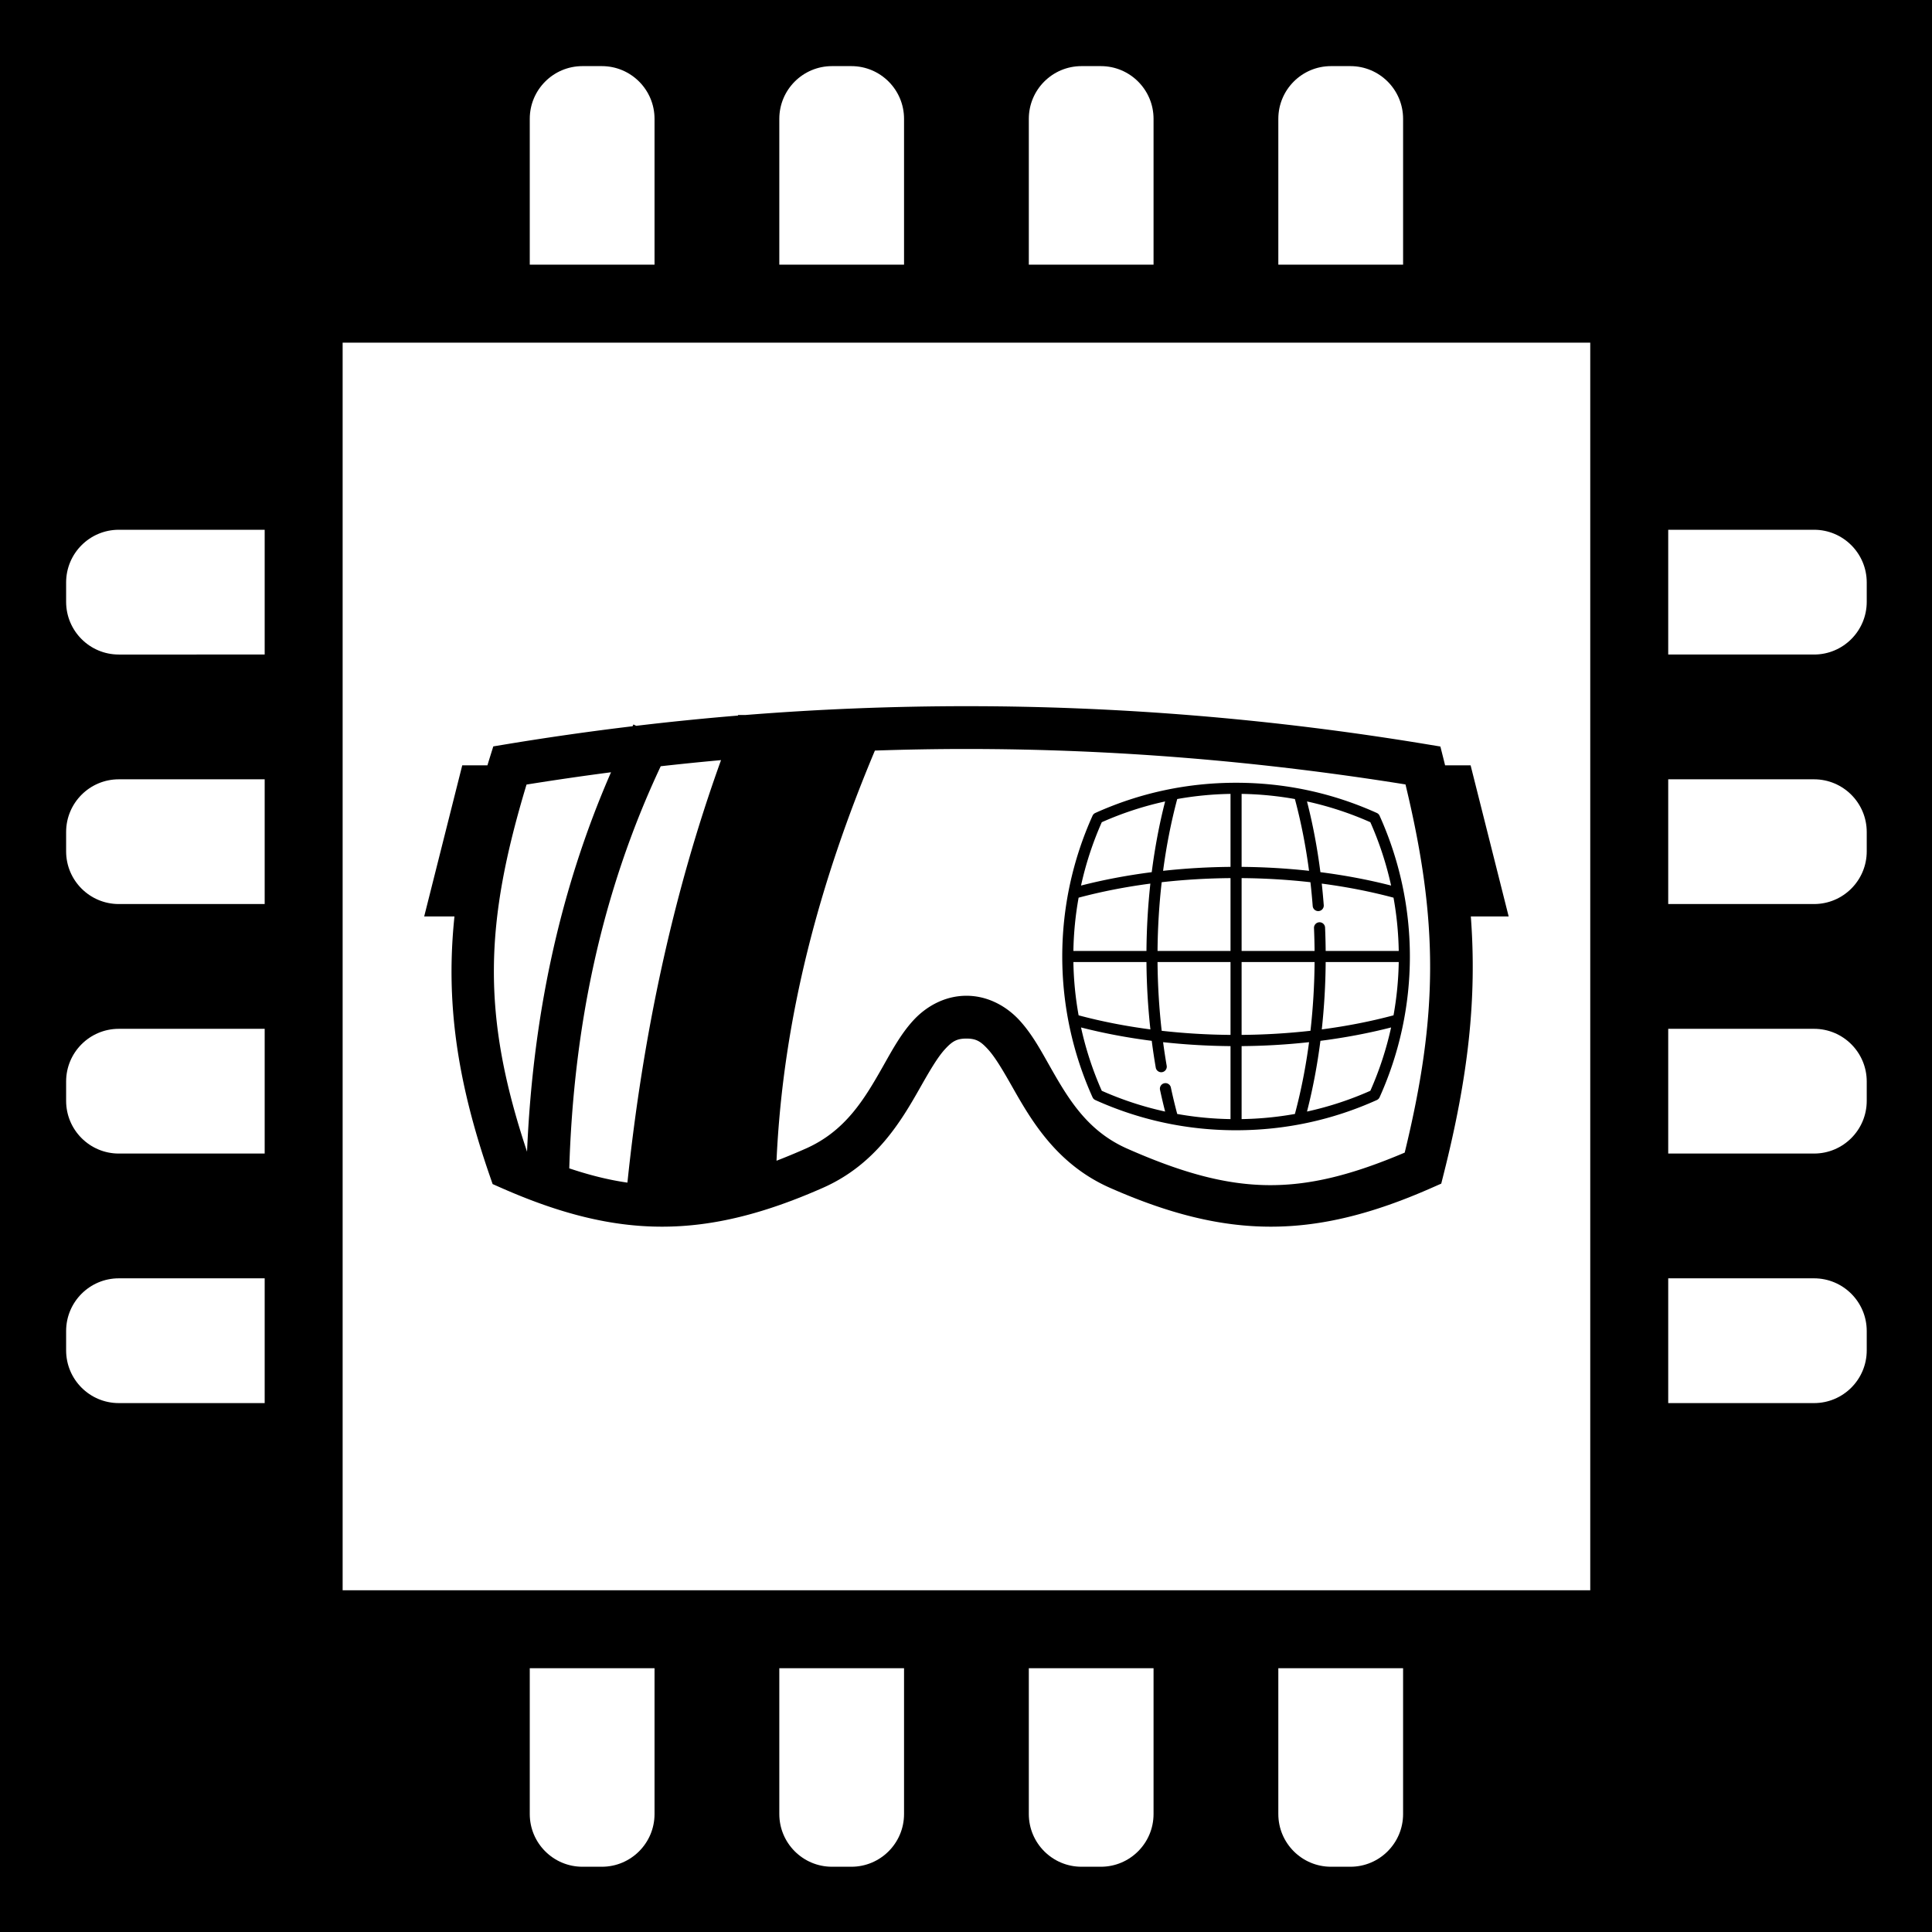 <svg version="1.2" id="Layer_1" x="0" y="0" viewBox="-421 153 512 512" xml:space="preserve" width="512" height="512" xmlns:xlink="http://www.w3.org/1999/xlink" xmlns="http://www.w3.org/2000/svg"><defs id="defs7"><filter style="color-interpolation-filters:sRGB" id="filter980" x="-.192" y="-.155" width="1.374" height="1.301"><feFlood flood-opacity="1" flood-color="#3A3F5E" result="flood" id="feFlood970"/><feComposite in="flood" in2="SourceGraphic" operator="out" result="composite1" id="feComposite972"/><feGaussianBlur in="composite1" stdDeviation="15" result="blur" id="feGaussianBlur974"/><feOffset dx="0" dy="0" result="offset" id="feOffset976"/><feComposite in="offset" in2="SourceGraphic" operator="atop" result="composite2" id="feComposite978"/></filter><filter style="color-interpolation-filters:sRGB" id="filter1066" x="-.059" y="-.048" width="1.119" height="1.096"><feFlood flood-opacity="1" flood-color="#3A3F5E" result="flood" id="feFlood1056"/><feComposite in="flood" in2="SourceGraphic" operator="out" result="composite1" id="feComposite1058"/><feGaussianBlur in="composite1" stdDeviation="9.788" result="blur" id="feGaussianBlur1060"/><feOffset dx="0" dy="0" result="offset" id="feOffset1062"/><feComposite in="offset" in2="SourceGraphic" operator="atop" result="composite2" id="feComposite1064"/></filter><filter style="color-interpolation-filters:sRGB" id="filter3800" x="-.061" y="-.061" width="1.123" height="1.123"><feFlood flood-opacity="1" flood-color="#3A3F5E" result="flood" id="feFlood3790"/><feComposite in="flood" in2="SourceGraphic" operator="out" result="composite1" id="feComposite3792"/><feGaussianBlur in="composite1" stdDeviation="12.098" result="blur" id="feGaussianBlur3794"/><feOffset dx="0" dy="0" result="offset" id="feOffset3796"/><feComposite in="offset" in2="SourceGraphic" operator="atop" result="composite2" id="feComposite3798"/></filter><filter style="color-interpolation-filters:sRGB" id="filter4260" x="-.057" y="-.057" width="1.113" height="1.113"><feFlood flood-opacity="1" flood-color="#3A3F5E" result="flood" id="feFlood4250"/><feComposite in="flood" in2="SourceGraphic" operator="out" result="composite1" id="feComposite4252"/><feGaussianBlur in="composite1" stdDeviation="12.1" result="blur" id="feGaussianBlur4254"/><feOffset dx="0" dy="0" result="offset" id="feOffset4256"/><feComposite in="offset" in2="SourceGraphic" operator="atop" result="composite2" id="feComposite4258"/></filter><filter style="color-interpolation-filters:sRGB" id="filter893" x="-.099" y="-.077" width="1.198" height="1.153"><feFlood flood-opacity="1" flood-color="#3A3F5E" result="flood" id="feFlood883"/><feComposite in="flood" in2="SourceGraphic" operator="out" result="composite1" id="feComposite885"/><feGaussianBlur in="composite1" stdDeviation="15" result="blur" id="feGaussianBlur887"/><feOffset dx="0" dy="0" result="offset" id="feOffset889"/><feComposite in="offset" in2="SourceGraphic" operator="atop" result="composite2" id="feComposite891"/></filter><filter style="color-interpolation-filters:sRGB" id="filter911" x="-.165" y="-.173" width="1.321" height="1.336"><feFlood flood-opacity="1" flood-color="#3A3F5E" result="flood" id="feFlood901"/><feComposite in="flood" in2="SourceGraphic" operator="out" result="composite1" id="feComposite903"/><feGaussianBlur in="composite1" stdDeviation="15" result="blur" id="feGaussianBlur905"/><feOffset dx="0" dy="0" result="offset" id="feOffset907"/><feComposite in="offset" in2="SourceGraphic" operator="atop" result="composite2" id="feComposite909"/></filter><filter style="color-interpolation-filters:sRGB" id="filter937" x="-.064" y="-.067" width="1.129" height="1.135"><feFlood flood-opacity="1" flood-color="#3A3F5E" result="flood" id="feFlood927"/><feComposite in="flood" in2="SourceGraphic" operator="out" result="composite1" id="feComposite929"/><feGaussianBlur in="composite1" stdDeviation="12.382" result="blur" id="feGaussianBlur931"/><feOffset dx="0" dy="0" result="offset" id="feOffset933"/><feComposite in="offset" in2="SourceGraphic" operator="atop" result="composite2" id="feComposite935"/></filter><filter style="color-interpolation-filters:sRGB" id="filter980-0" x="-.192" y="-.155" width="1.374" height="1.301"><feFlood flood-opacity="1" flood-color="#3A3F5E" result="flood" id="feFlood970-0"/><feComposite in="flood" in2="SourceGraphic" operator="out" result="composite1" id="feComposite972-4"/><feGaussianBlur in="composite1" stdDeviation="15" result="blur" id="feGaussianBlur974-6"/><feOffset dx="0" dy="0" result="offset" id="feOffset976-2"/><feComposite in="offset" in2="SourceGraphic" operator="atop" result="composite2" id="feComposite978-6"/></filter><filter style="color-interpolation-filters:sRGB" id="filter1066-7" x="-.059" y="-.048" width="1.119" height="1.096"><feFlood flood-opacity="1" flood-color="#3A3F5E" result="flood" id="feFlood1056-5"/><feComposite in="flood" in2="SourceGraphic" operator="out" result="composite1" id="feComposite1058-6"/><feGaussianBlur in="composite1" stdDeviation="9.788" result="blur" id="feGaussianBlur1060-9"/><feOffset dx="0" dy="0" result="offset" id="feOffset1062-8"/><feComposite in="offset" in2="SourceGraphic" operator="atop" result="composite2" id="feComposite1064-7"/></filter><filter style="color-interpolation-filters:sRGB" id="filter3800-2" x="-.061" y="-.061" width="1.123" height="1.123"><feFlood flood-opacity="1" flood-color="#3A3F5E" result="flood" id="feFlood3790-8"/><feComposite in="flood" in2="SourceGraphic" operator="out" result="composite1" id="feComposite3792-2"/><feGaussianBlur in="composite1" stdDeviation="12.098" result="blur" id="feGaussianBlur3794-9"/><feOffset dx="0" dy="0" result="offset" id="feOffset3796-9"/><feComposite in="offset" in2="SourceGraphic" operator="atop" result="composite2" id="feComposite3798-6"/></filter><filter style="color-interpolation-filters:sRGB" id="filter4260-0" x="-.057" y="-.057" width="1.113" height="1.113"><feFlood flood-opacity="1" flood-color="#3A3F5E" result="flood" id="feFlood4250-2"/><feComposite in="flood" in2="SourceGraphic" operator="out" result="composite1" id="feComposite4252-7"/><feGaussianBlur in="composite1" stdDeviation="12.1" result="blur" id="feGaussianBlur4254-6"/><feOffset dx="0" dy="0" result="offset" id="feOffset4256-1"/><feComposite in="offset" in2="SourceGraphic" operator="atop" result="composite2" id="feComposite4258-3"/></filter><filter style="color-interpolation-filters:sRGB" id="filter893-2" x="-.099" y="-.077" width="1.198" height="1.153"><feFlood flood-opacity="1" flood-color="#3A3F5E" result="flood" id="feFlood883-1"/><feComposite in="flood" in2="SourceGraphic" operator="out" result="composite1" id="feComposite885-5"/><feGaussianBlur in="composite1" stdDeviation="15" result="blur" id="feGaussianBlur887-9"/><feOffset dx="0" dy="0" result="offset" id="feOffset889-9"/><feComposite in="offset" in2="SourceGraphic" operator="atop" result="composite2" id="feComposite891-1"/></filter><filter style="color-interpolation-filters:sRGB" id="filter1024" x="-.167" y="-.347" width="1.325" height="1.676"><feFlood flood-opacity="1" flood-color="#3A3F5E" result="flood" id="feFlood1014"/><feComposite in="flood" in2="SourceGraphic" operator="out" result="composite1" id="feComposite1016"/><feGaussianBlur in="composite1" stdDeviation="15" result="blur" id="feGaussianBlur1018"/><feOffset dx="0" dy="0" result="offset" id="feOffset1020"/><feComposite in="offset" in2="SourceGraphic" operator="atop" result="composite2" id="feComposite1022"/></filter><filter style="color-interpolation-filters:sRGB" id="filter1157" x="-.054" y="-.113" width="1.109" height="1.227"><feFlood flood-opacity="1" flood-color="#3A3F5E" result="flood" id="feFlood1147"/><feComposite in="flood" in2="SourceGraphic" operator="out" result="composite1" id="feComposite1149"/><feGaussianBlur in="composite1" stdDeviation="10.341" result="blur" id="feGaussianBlur1151"/><feOffset dx="0" dy="0" result="offset" id="feOffset1153"/><feComposite in="offset" in2="SourceGraphic" operator="atop" result="composite2" id="feComposite1155"/></filter><filter style="color-interpolation-filters:sRGB" id="filter6484" x="-.061" y="-.078" width="1.122" height="1.156"><feFlood flood-opacity="1" flood-color="#3A3F5E" result="flood" id="feFlood6474"/><feComposite in="flood" in2="SourceGraphic" operator="out" result="composite1" id="feComposite6476"/><feGaussianBlur in="composite1" stdDeviation="13" result="blur" id="feGaussianBlur6478"/><feOffset dx="0" dy="0" result="offset" id="feOffset6480"/><feComposite in="offset" in2="SourceGraphic" operator="atop" result="composite2" id="feComposite6482"/></filter><filter style="color-interpolation-filters:sRGB" id="filter1024-1" x="-.167" y="-.347" width="1.325" height="1.676"><feFlood flood-opacity="1" flood-color="#3A3F5E" result="flood" id="feFlood1014-2"/><feComposite in="flood" in2="SourceGraphic" operator="out" result="composite1" id="feComposite1016-0"/><feGaussianBlur in="composite1" stdDeviation="15" result="blur" id="feGaussianBlur1018-7"/><feOffset dx="0" dy="0" result="offset" id="feOffset1020-3"/><feComposite in="offset" in2="SourceGraphic" operator="atop" result="composite2" id="feComposite1022-1"/></filter><filter style="color-interpolation-filters:sRGB" id="filter1157-1" x="-.054" y="-.113" width="1.109" height="1.227"><feFlood flood-opacity="1" flood-color="#3A3F5E" result="flood" id="feFlood1147-9"/><feComposite in="flood" in2="SourceGraphic" operator="out" result="composite1" id="feComposite1149-0"/><feGaussianBlur in="composite1" stdDeviation="10.341" result="blur" id="feGaussianBlur1151-5"/><feOffset dx="0" dy="0" result="offset" id="feOffset1153-6"/><feComposite in="offset" in2="SourceGraphic" operator="atop" result="composite2" id="feComposite1155-7"/></filter><linearGradient id="linearGradient6446"><stop style="stop-color:#000;stop-opacity:1" offset="0" id="stop6442"/><stop style="stop-color:#000;stop-opacity:0" offset="1" id="stop6444"/></linearGradient><linearGradient xlink:href="#linearGradient6446" id="linearGradient6448" x1=".001" y1="256" x2="511.999" y2="256" gradientUnits="userSpaceOnUse"/></defs><g id="g439" transform="translate(-421 153)" style="fill:#0000;fill-opacity:1"><g id="g1182" transform="translate(131.265 78.461)" style="fill:#0000;fill-opacity:1"><g id="g541" transform="translate(26.047 -8.003)" style="fill:#0000;fill-opacity:1"><g id="g319" transform="translate(-157.313 -70.459)" style="fill:#0000;fill-opacity:1"><g id="g949" style="fill:#0000;fill-opacity:1"><path d="M0 0h512v512H0Z" fill="#b90202" fill-opacity="1" id="path902" style="fill:#0000;fill-opacity:1"/></g></g></g></g></g><style type="text/css" id="style4077">.st0{fill:#000}</style><g id="g4113" transform="translate(-403.478 170.522) scale(.932)" style="fill:#fff;fill-opacity:1;filter:url(#filter4260)"><path class="st0" d="M167.314 14.993C167.314 6.712 160.603 0 152.332 0h-5.514c-8.27 0-14.982 6.712-14.982 14.993V56.46h35.478z" id="path4079" style="fill:#fff;fill-opacity:1"/><path class="st0" d="M238.261 14.993C238.261 6.712 231.549 0 223.279 0h-5.504c-8.271 0-14.982 6.712-14.982 14.993V56.46h35.468V14.993Z" id="path4081" style="fill:#fff;fill-opacity:1"/><path class="st0" d="M309.207 14.993C309.207 6.712 302.496 0 294.225 0h-5.504c-8.271 0-14.982 6.712-14.982 14.993V56.46h35.468z" id="path4083" style="fill:#fff;fill-opacity:1"/><path class="st0" d="M380.164 14.993C380.164 6.712 373.452 0 365.182 0h-5.514c-8.271 0-14.982 6.712-14.982 14.993V56.46h35.478V14.993Z" id="path4085" style="fill:#fff;fill-opacity:1"/><path class="st0" d="M131.836 497.007c0 8.281 6.712 14.993 14.982 14.993h5.514c8.27 0 14.982-6.712 14.982-14.993V455.55h-35.478z" id="path4087" style="fill:#fff;fill-opacity:1"/><path class="st0" d="M202.793 497.007c0 8.281 6.711 14.993 14.982 14.993h5.504c8.271 0 14.982-6.712 14.982-14.993V455.55h-35.468z" id="path4089" style="fill:#fff;fill-opacity:1"/><path class="st0" d="M273.739 497.007c0 8.281 6.711 14.993 14.982 14.993h5.504c8.271 0 14.982-6.712 14.982-14.993V455.55h-35.468z" id="path4091" style="fill:#fff;fill-opacity:1"/><path class="st0" d="M344.685 497.007c0 8.281 6.712 14.993 14.982 14.993h5.514c8.27 0 14.982-6.712 14.982-14.993V455.55h-35.478z" id="path4093" style="fill:#fff;fill-opacity:1"/><path class="st0" d="M497.017 131.836h-41.466v35.478h41.466c8.272 0 14.982-6.711 14.982-14.992v-5.494c0-8.281-6.71-14.992-14.982-14.992z" id="path4095" style="fill:#fff;fill-opacity:1"/><path class="st0" d="M497.017 202.792h-41.466v35.468h41.466c8.272 0 14.982-6.712 14.982-14.982v-5.493c0-8.281-6.71-14.993-14.982-14.993z" id="path4097" style="fill:#fff;fill-opacity:1"/><path class="st0" d="M497.017 273.739h-41.466v35.468h41.466c8.272 0 14.982-6.712 14.982-14.993v-5.493c0-8.271-6.71-14.982-14.982-14.982z" id="path4099" style="fill:#fff;fill-opacity:1"/><path class="st0" d="M497.017 344.685h-41.466v35.478h41.466c8.272 0 14.982-6.712 14.982-14.993v-5.493c0-8.28-6.71-14.992-14.982-14.992z" id="path4101" style="fill:#fff;fill-opacity:1"/><path class="st0" d="M.001 146.828v5.494c0 8.281 6.712 14.992 14.982 14.992H56.46v-35.478H14.983c-8.27 0-14.982 6.711-14.982 14.992z" id="path4103" style="fill:#fff;fill-opacity:1"/><path class="st0" d="M.001 217.786v5.493c0 8.27 6.712 14.982 14.982 14.982H56.46v-35.468H14.983c-8.27-.001-14.982 6.711-14.982 14.993z" id="path4105" style="fill:#fff;fill-opacity:1"/><path class="st0" d="M.001 288.722v5.493c0 8.281 6.712 14.993 14.982 14.993H56.46V273.74H14.983c-8.27-.001-14.982 6.71-14.982 14.982z" id="path4107" style="fill:#fff;fill-opacity:1"/><path class="st0" d="M.001 359.678v5.493c0 8.281 6.712 14.993 14.982 14.993H56.46v-35.478H14.983c-8.27-.001-14.982 6.711-14.982 14.992z" id="path4109" style="fill:#fff;fill-opacity:1"/><path id="path4111" style="fill:#fff;fill-opacity:1" class="st0" d="M78.627 78.627v354.754h354.754V78.627H78.627zM256 182c43.615 0 87.23 3.607 130.832 10.82l3.935.65.975 3.868c.125.5.242.99.365 1.487h7.256l10.82 42.962h-10.759c1.774 23.518-.785 45.694-7.684 73.088l-.726 2.883-2.719 1.2c-33.374 14.723-58.098 14.723-91.472 0-15.072-6.65-22.313-19.066-27.614-28.414-2.651-4.674-4.94-8.627-7.05-10.942-2.108-2.316-3.412-3.089-6.159-3.089s-4.048.773-6.158 3.089c-2.11 2.315-4.4 6.268-7.05 10.942-5.303 9.348-12.543 21.764-27.615 28.414-33.374 14.723-58.098 14.723-91.472 0l-2.43-1.072-.866-2.51c-9.504-27.515-12.46-49.94-9.984-73.589h-8.609l10.82-42.964h7.16c.186-.604.365-1.203.554-1.812l1.118-3.576 3.7-.615a814.989 814.989 0 0 1 35.897-5.113c.086-.17.168-.34.253-.51l.776.388a804.71 804.71 0 0 1 28.921-2.914l.065-.166h2.088A793.537 793.537 0 0 1 256 182zm0 12.168c-8.674 0-17.35.158-26.025.453-15.584 37.085-26.112 75.619-27.976 116.631a194.564 194.564 0 0 0 8.265-3.43c11.327-4.997 16.71-14.063 21.94-23.285 2.614-4.61 5.069-9.215 8.64-13.135 3.57-3.92 8.887-7.062 15.156-7.062 6.27 0 11.586 3.142 15.157 7.062 3.57 3.92 6.024 8.525 8.64 13.135 5.23 9.222 10.614 18.286 21.94 23.283 30.58 13.49 49.053 13.783 78.882 1.12 9.57-39.25 9.633-65.663.225-104.689-41.622-6.673-83.233-10.083-124.844-10.083zm-69.778 3.17a791.892 791.892 0 0 0-17.148 1.74c-16.998 36.138-24.78 74.376-26.005 114.338 5.807 1.948 11.246 3.301 16.536 4.057 4.364-41.834 12.873-82.024 26.617-120.135zm-31.286 3.454a822.772 822.772 0 0 0-24.02 3.493c-11.849 39.24-12.943 65.2.148 104.397 1.581-37.268 8.837-73.443 23.874-107.888l-.002-.002zm177.738 2.981c13.925 0 27.39 2.89 40.02 8.59.35.158.63.438.788.788a97.336 97.336 0 0 1 0 80.052c-.158.35-.438.63-.788.788-12.63 5.7-26.094 8.591-40.029 8.592-13.925 0-27.39-2.892-40.02-8.592a1.576 1.576 0 0 1-.788-.788 97.337 97.337 0 0 1 0-80.052c.158-.35.438-.63.788-.788 12.63-5.7 26.094-8.59 40.029-8.59zm-1.581 3.166a94.492 94.492 0 0 0-15.153 1.463c-1.746 6.514-3.088 13.368-4.02 20.413a190.252 190.252 0 0 1 19.173-1.122V206.94zm3.153 0v20.754c6.465.053 12.893.432 19.176 1.122-.938-7.1-2.286-13.931-4.024-20.413a94.464 94.464 0 0 0-15.152-1.463zm-21.748 2.149a93.585 93.585 0 0 0-18.012 5.906 94.045 94.045 0 0 0-5.9 18.01c6.395-1.64 13.148-2.918 20.106-3.807.885-6.923 2.153-13.671 3.806-20.109zm40.341 0c1.647 6.408 2.92 13.135 3.81 20.109 6.957.89 13.71 2.166 20.104 3.807a94.053 94.053 0 0 0-5.902-18.01 93.571 93.571 0 0 0-18.012-5.906zm-21.746 21.799c-6.575.053-13.14.44-19.572 1.165a186.801 186.801 0 0 0-1.179 19.547h20.75v-20.712zm3.153 0v20.712h20.748a192.24 192.24 0 0 0-.165-6.51 1.579 1.579 0 0 1 1.51-1.644c.874-.04 1.604.64 1.64 1.51.095 2.218.15 4.434.169 6.644h20.777a94.239 94.239 0 0 0-1.484-15.15c-6.506-1.743-13.36-3.075-20.405-4 .223 2.034.413 4.086.57 6.157a1.577 1.577 0 0 1-3.144.24 184.007 184.007 0 0 0-.646-6.794 188.694 188.694 0 0 0-19.57-1.165zm-25.944 1.562c-7.044.925-13.898 2.259-20.404 4.002a94.213 94.213 0 0 0-1.484 15.148h20.777a190.42 190.42 0 0 1 1.111-19.15zm-21.888 22.306a94.213 94.213 0 0 0 1.484 15.148c6.508 1.743 13.366 3.08 20.413 4.004a190.29 190.29 0 0 1-1.122-19.152h-20.775zm23.926 0c.055 6.546.448 13.098 1.183 19.546a188.751 188.751 0 0 0 19.57 1.166v-20.712H310.34zm23.906 0v20.712a188.77 188.77 0 0 0 19.58-1.168 186.112 186.112 0 0 0 1.17-19.544h-20.75zm23.904 0a189.746 189.746 0 0 1-1.107 19.15c7.042-.925 13.894-2.26 20.398-4.002a94.213 94.213 0 0 0 1.484-15.148H358.15zm-69.564 18.595a94.04 94.04 0 0 0 5.9 18.01 93.605 93.605 0 0 0 18.014 5.906 156.122 156.122 0 0 1-1.464-6.238 1.578 1.578 0 0 1 3.084-.658 151.06 151.06 0 0 0 1.818 7.58 94.466 94.466 0 0 0 15.155 1.463V278.66a190.406 190.406 0 0 1-19.17-1.121c.298 2.249.636 4.484 1.02 6.698a1.577 1.577 0 0 1-3.108.537 176.133 176.133 0 0 1-1.143-7.619c-6.958-.89-13.71-2.164-20.106-3.805zm88.167 0c-6.392 1.64-13.141 2.915-20.096 3.805-.887 6.937-2.162 13.677-3.816 20.11a93.566 93.566 0 0 0 18.01-5.905 94.059 94.059 0 0 0 5.902-18.01zm-23.327 4.187a190.36 190.36 0 0 1-19.18 1.123v20.753a94.49 94.49 0 0 0 15.155-1.464c1.745-6.507 3.09-13.353 4.025-20.412z"/></g></svg>